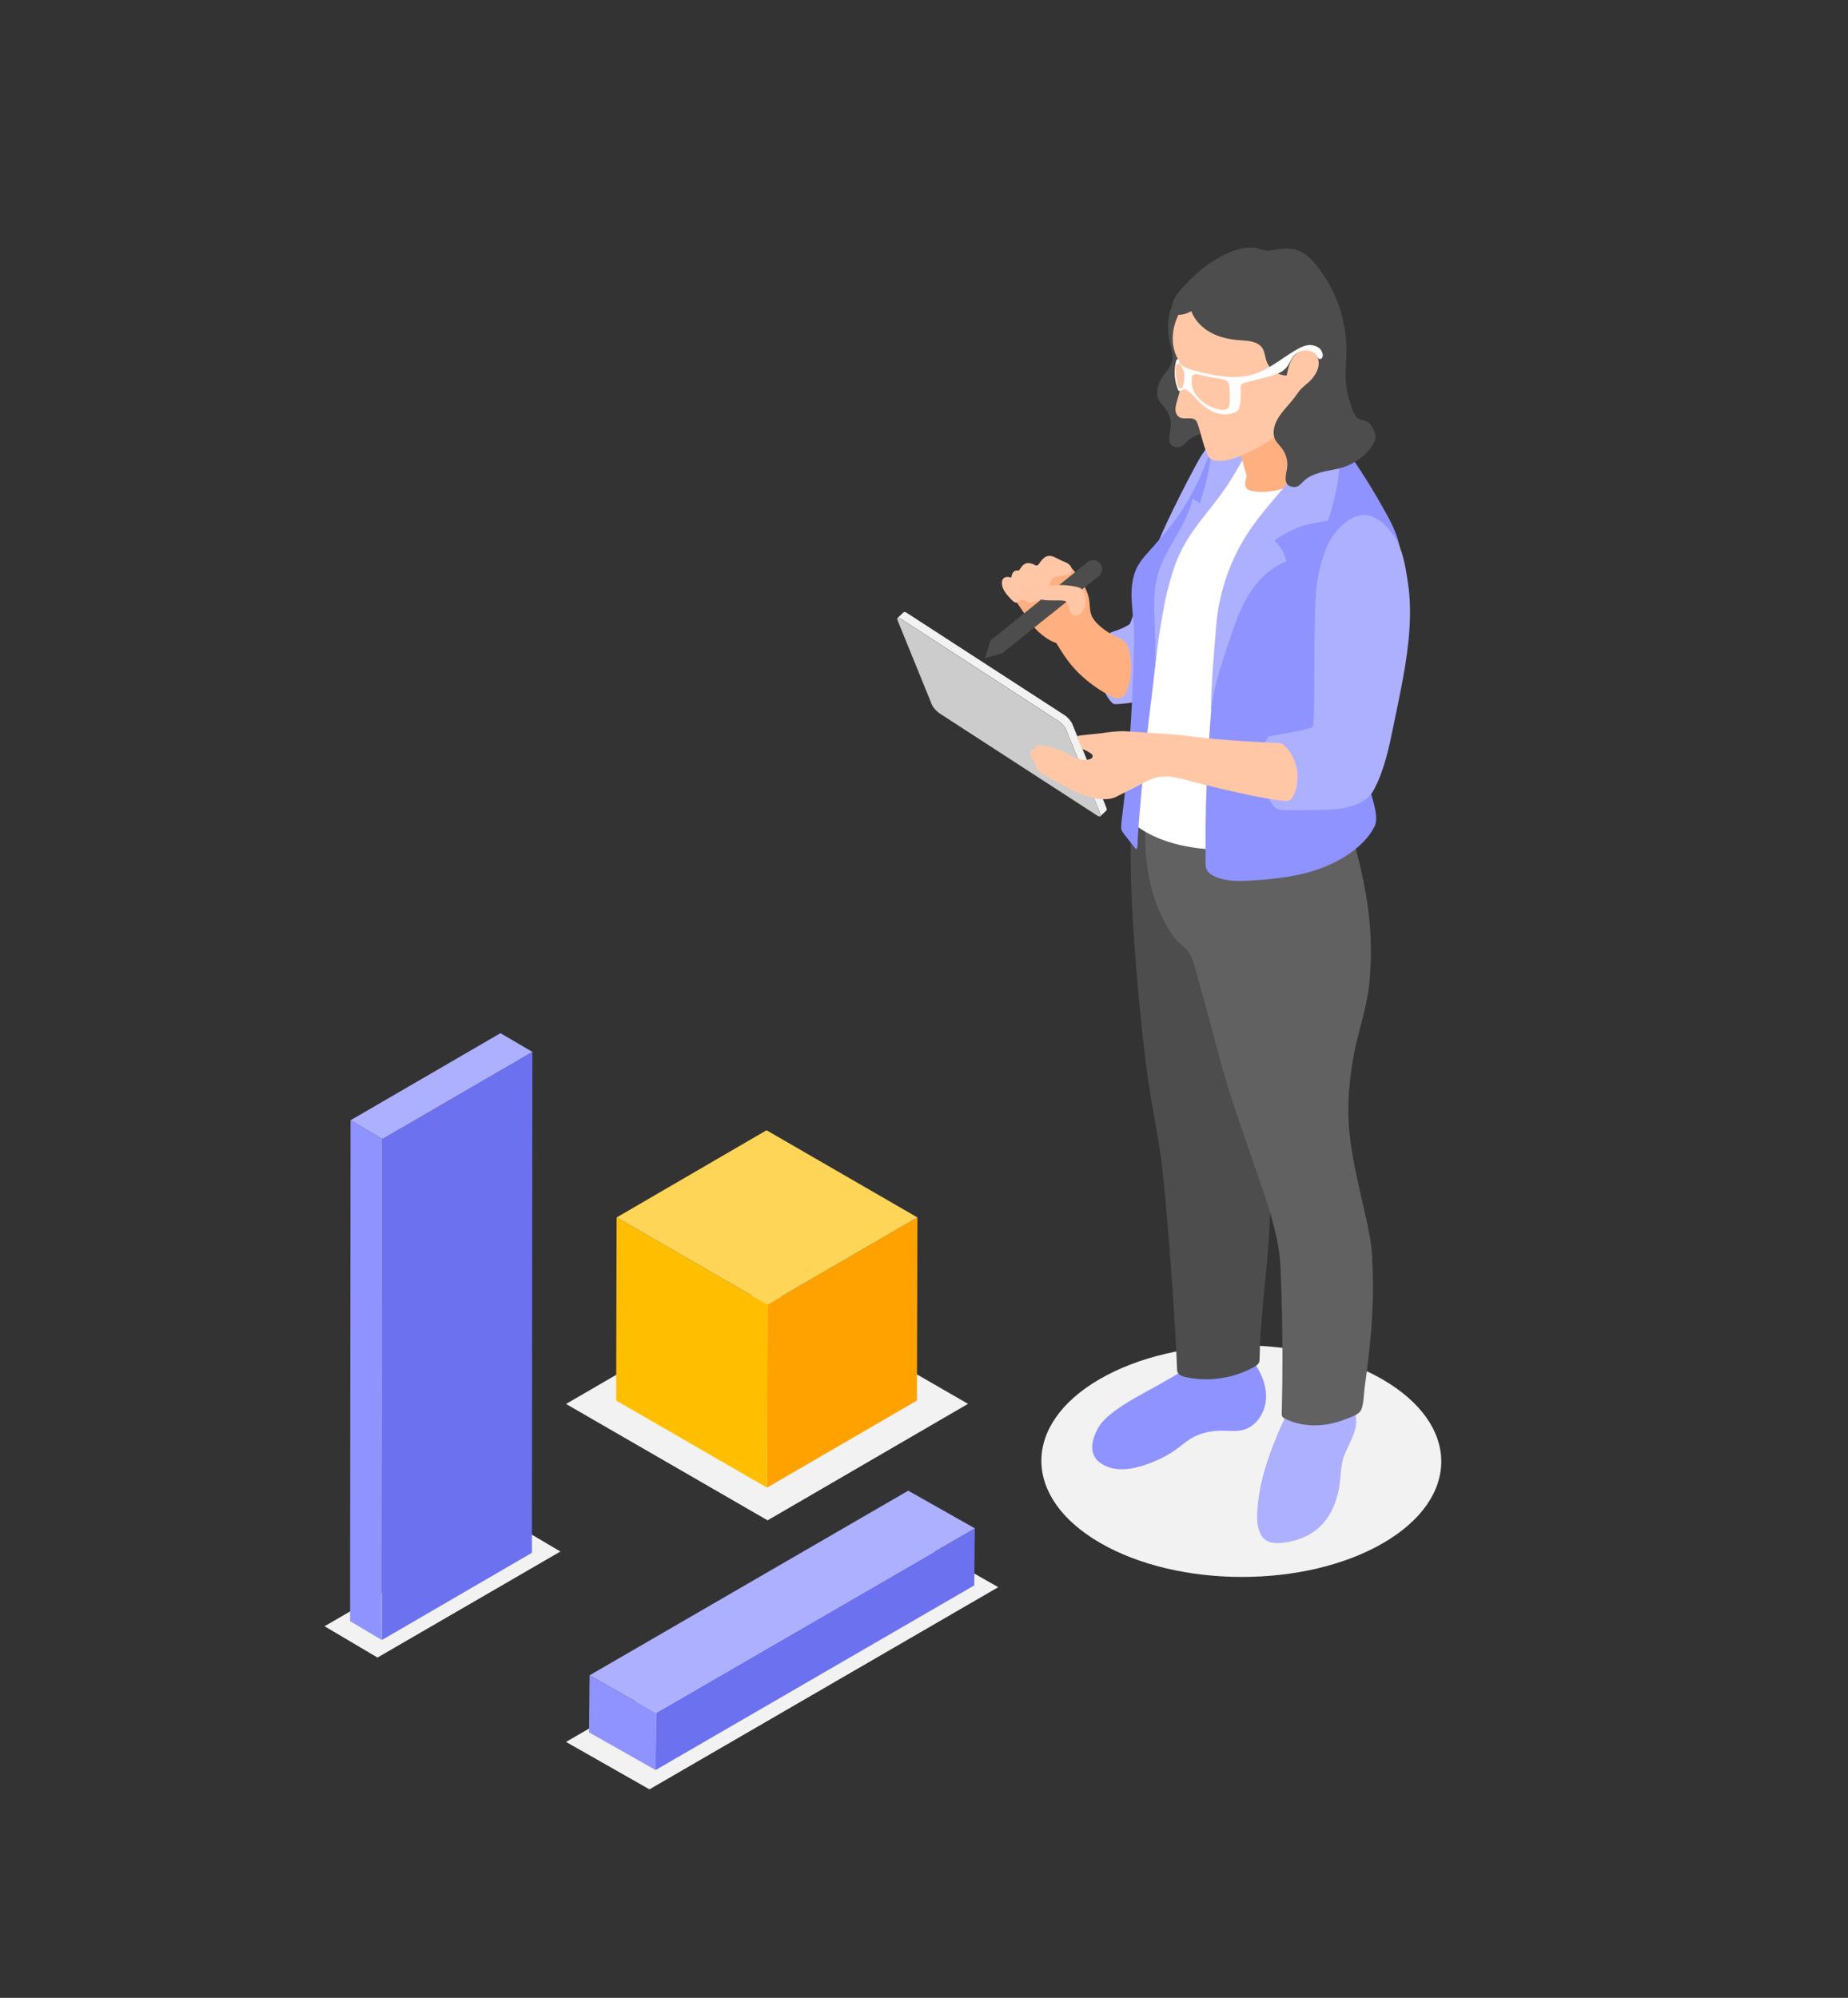 <?xml version="1.0" encoding="UTF-8"?>
<svg id="Layer" xmlns="http://www.w3.org/2000/svg" viewBox="0 0 157.04 169.78">
  <rect x="0" y="0" width="157.04" height="169.78" fill="#333333" stroke="none"/>
  <defs>
    <style>
      .cls-1 {
        fill: #ccc;
      }

      .cls-1, .cls-2, .cls-3, .cls-4, .cls-5, .cls-6, .cls-7, .cls-8, .cls-9, .cls-10, .cls-11, .cls-12, .cls-13 {
        stroke-width: 0px;
      }

      .cls-2 {
        fill: #ffaf80;
      }

      .cls-3 {
        fill: #f2f2f2;
      }

      .cls-4 {
        fill: #adb0ff;
      }

      .cls-5 {
        fill: #616161;
      }

      .cls-6 {
        fill: #ffbf00;
      }

      .cls-7 {
        fill: #ffd557;
      }

      .cls-14 {
        isolation: isolate;
      }

      .cls-8 {
        fill: #6c71f0;
      }

      .cls-9 {
        fill: #ffa200;
      }

      .cls-10 {
        fill: #ffc7a6;
      }

      .cls-11 {
        fill: #8f93ff;
      }

      .cls-12 {
        fill: #fff;
      }

      .cls-13 {
        fill: #4d4d4d;
      }
    </style>
  </defs>
  <g>
    <path class="cls-3" d="M117.46,117.21c6.66,3.84,6.69,10.08.08,13.92-6.61,3.84-17.37,3.84-24.03,0-6.66-3.84-6.69-10.08-.08-13.92,6.61-3.84,17.37-3.85,24.03,0Z"/>
    <path class="cls-11" d="M94.93,119.76c-.12.08-.24.17-.35.26-.48.37-.95.78-1.25,1.31-.4.71-.75,1.68-.32,2.45.17.31.45.54.76.71,1.12.62,2.51.37,3.71-.06.87-.31,1.72-.72,2.47-1.26.43-.31.83-.67,1.28-.94.78-.46,1.7-.65,2.61-.65.61,0,1.23.09,1.82-.07,1.21-.33,1.95-1.65,1.93-2.9-.02-1.25-.66-2.42-1.45-3.39-.23.54-.69.68-1.16.34-.42-.31-1.07-.72-1.62-.74-.24,0-.4.16-.6.28-.29.19-.59.37-.89.55-1.19.74-2.38,1.46-3.6,2.14-1.13.63-2.29,1.22-3.34,1.97Z"/>
    <path class="cls-13" d="M107.35,96.96c-.14-.55-.31-1.08-.51-1.61-1.26-3.26-1.85-6.75-2-10.23-.1-2.33-.02-4.67.2-6.99.25-2.61.71-5.22.51-7.83-.04-.53-.11-1.07-.35-1.55-.36-.72-1.08-1.2-1.83-1.46-1.32-.45-2.48-.22-3.81-.24-.49,0-.94-.18-1.36-.44-.21-.13-1.26-.89-1.15-1.2-.97,2.77-1.01,5.74-.95,8.64.05,2.95.27,5.94.51,8.89.07.9.15,1.81.25,2.71.04.41.08.81.12,1.22.19,1.87.4,3.74.69,5.6.27,1.72.59,3.4.87,5.13.59,3.63,1.42,16.11,1.48,18.67,0,.11,0,.22.04.32.11.27.43.38.71.44,1.95.42,4.04.11,5.78-.85.16-.09.33-.2.42-.36.07-.13.07-.29.07-.44.05-3.21.52-6.4.75-9.61.21-2.86.27-5.97-.45-8.81Z"/>
    <path class="cls-4" d="M103.73,37.08c-.69.14-1.25,1.06-1.61,1.59-.52.78-3.11,5.82-3.77,7.6-.41,1.09-.78,2.2-1.13,3.32-.34,1.08-.75,2.15-1.12,3.23-.03.08-.06.17-.12.23-.04.04-.09.07-.15.1-.35.2-.72.36-1.11.48-.11.04-.23.07-.33.13-.15.08-.26.21-.36.35-.56.77-.64,1.79-.58,2.74.07,1.02.31,2.09,1.02,2.84.05.05.1.1.16.12.08.04.18.03.26.03,1.79-.09,3.55-.6,5.11-1.49.04-.02.08-.05.1-.08.02-.03.02-.07.01-.11-.02-.35-.08-.69-.18-1.02-.07-.22-.16-.49-.12-.73.04-.24.24-.49.35-.7.28-.53.54-1.07.78-1.62.49-1.1.91-2.23,1.3-3.37.34-1.02.66-2.04.97-3.07.57-1.93,1.12-3.89,1.36-5.9.09-.78.59-4.93-.84-4.65Z"/>
    <path class="cls-4" d="M108.58,121.86c-.94,2.2-1.68,4.52-1.75,6.93-.02.88.18,2.07,1.2,2.29.73.16,1.71-.06,2.41-.3.74-.26,1.42-.69,1.95-1.27.91-1,1.35-2.35,1.49-3.7.06-.58.08-1.17.23-1.74.29-1.07,1.06-2.01,1.13-3.12.05-.73-.23-1.45-.49-2.13.03.08-.37-.06-.4-.08-.11-.08-.17-.19-.25-.3-.23-.32-.43-.62-.77-.83-.24-.15-.51-.24-.78-.3-.66-.15-1.66-.16-2.16.37-.49.53-.63,1.31-.86,1.96-.17.49-.39.97-.61,1.44-.12.26-.23.52-.35.78Z"/>
    <path class="cls-5" d="M116.62,106.89c-.07-1.08-.25-2.08-.48-3.13-.51-2.35-1.15-4.75-1.43-7.17-.28-2.4-.08-4.82.38-7.17.37-1.87,1.04-3.76,1.25-5.65.19-1.74.21-3.58.05-5.34-.2-2.23-.67-4.43-1.25-6.6-.28-1.06-.6-2.11-.92-3.16-.27-.89-.25-1.45-1.32-1.56-.58-.06-1.17-.13-1.74,0-.41.08-.8.26-1.18.44-2.11,1.01-4.22,2.21-6.46,2.72-.62.14-1.24.23-1.89.24-.79.02-1.59-.07-2.32-.37-.74-.3-1.4-.82-1.87-1.47-.21,2.13-.18,4.29.3,6.38.37,1.64,1.03,3.23,2.02,4.6.37.52.96.81,1.29,1.33.46.71.63,1.83.87,2.64,1.05,3.53,1.84,7.14,3.03,10.64.75,2.19,1.5,4.36,2.25,6.55.76,2.23,1.52,4.59,1.62,6.95.11,2.6.16,5.2.16,7.8,0,1.51-.02,3.02-.06,4.53,0,.11,0,.24.07.33.04.05.11.09.17.12,1.13.58,2.45.71,3.7.49.55-.1,1.08-.26,1.6-.47.42-.17,1.07-.36,1.23-.79.21-.55.2-1.31.28-1.9.09-.63.17-1.27.25-1.9.31-2.53.51-5.09.44-7.64-.01-.48-.03-.96-.06-1.44Z"/>
    <path class="cls-12" d="M117.58,43.51c-1.36-2.77-3.23-5.29-5.38-7.52-.69-.71-1.41-1.4-2.27-1.89.19.11-.09.9-.18,1.04-.19.29-.47.52-.8.62-.36.11-.76.08-1.1.24-.29.14-.49.41-.75.6-.49.36-.88.05-1.39-.03-1-.16-1.96.53-2.51,1.38-.54.85-.78,1.86-1.12,2.81-.43,1.2-1.05,2.33-1.82,3.34-.9,1.18-2.09,2.12-2.95,3.34-.42.58-.76,1.23-.89,1.94-.12.59-.1,1.6.15,2.15.11.25.33.41.46.66.14.27.13.6.12.9-.11,2.56-1.18,13.08-1.2,15.85,0,.23,0,.47.09.68.11.24.32.41.53.57,1.79,1.31,4.04,1.83,6.24,1.99,2.56.19,5.18-.05,7.56-1,1.16-.46,2.25-1.08,3.24-1.83.16-.12.32-.25.41-.43.11-.22.1-.48.09-.73-.13-2.7.07-5.42.58-8.08.21-1.08.23-2.09.38-3.14.18-1.32.89-2.61,1.34-3.86.34-.95.55-3.61,1.83-3.74.21-.02.44,0,.6-.12.13-.11.17-.29.2-.46.29-1.77-.66-3.73-1.43-5.29Z"/>
    <path class="cls-11" d="M101.56,44.66c-.94,1.24-1.95,2.48-2.39,3.96-.21.7-.29,1.43-.36,2.15-.38,3.6-.79,7.19-1.23,10.79-.23,1.93-.88,8.62-.91,10.05,0,.16,0,.33-.05.49,0,.02-.01.04-.03.04-.01,0-.03,0-.04,0-.07-.03-.12-.1-.17-.16-.24-.3-.47-.61-.71-.91-.18-.23-.41-.46-.4-.76.03-.63.14-1.29.21-1.92.46-4.08.75-8.18.85-12.29.02-.87.07-1.78.03-2.64-.07-1.66-.51-3.43.17-5.05.33-.79,1.06-1.48,1.62-2.13.61-.71,1.23-1.42,1.78-2.18.97-1.32,1.74-2.78,2.36-4.29.46-1.12.88-2.34,1.86-3.05.53-.39,1.19-.59,1.85-.64-.15.01-.41.64-.47.77-.14.33-.18.65-.27.99-.17.65-.46,1.31-.74,1.91-.82,1.75-1.79,3.34-2.96,4.87Z"/>
    <path class="cls-4" d="M99.19,50.26c-.33,1.35-.64,3.37-.83,4.69-.12.8-.18.88-.21,1.71.05-1.33.03-2.4-.03-3.72-.06-1.36-.11-2.75.26-4.08.64-2.3,2.46-4.16,2.97-6.5l.6.43c.57-1.65.93-3.38,1.07-5.13,1.63-.75,3.28-1.52,5.04-1.88-1.66,1.51-2.56,3.66-3.8,5.52-1.21,1.81-2.79,3.38-3.79,5.32-.59,1.14-.97,2.38-1.27,3.63Z"/>
    <path class="cls-13" d="M99.6,26.01c-.12.28-.21.58-.27.88-.1.55-.07,1.11-.02,1.67.05.51.25.97.32,1.48.08.64-.13,1.1-.53,1.56-.38.44-.7,1-.76,1.59-.03.24,0,.48.08.7.14.33.43.58.64.87.31.42.47.96.43,1.48-.04.61-.48,1.6.45,1.76.5.09.72-.3,1.04-.58.37-.32.84-.51,1.31-.64.64-.18,1.32-.25,1.95-.45.94-.3,1.78-.9,2.37-1.69.19-.26.37-.55.38-.87.01-.3-.11-.59-.27-.84-.12-.19-.26-.38-.46-.48-.19-.1-.42-.12-.62-.2-.49-.17-.65-.96-.81-1.41-.21-.63-.34-1.28-.37-1.94-.04-.8.05-1.59.06-2.39,0-.74-.06-1.48-.2-2.2-.05-.27-.2-.52-.2-.79-.01-.32.1-.68.22-.97-.68.03-1.33.31-1.92.65-.73.41-1.42.9-1.98,1.52-.35.39-.65.84-.86,1.32Z"/>
    <path class="cls-2" d="M105.93,40.36c.05.24-.12.47-.12.72,0,.19.06.38.21.49.09.07.2.1.3.13.69.17,1.42.12,2.11-.03.88-.19,1.71-.53,2.53-.9.58-.26,1.16-.53,1.66-.91.38-.28.74-.68.78-1.18.03-.43-.39-.85-.57-1.23-.69-1.41-1.37-2.81-2.06-4.22.11.84-.5,1.63-1.23,2.08-.64.4-1.4.62-2.16.63-.23,0-.46-.01-.68.04-.37.09-.56.39-.87.56-.18.1-.4.15-.61.13-.1-.01-.53-.11-.57-.21.4,1.09.8,2.17,1.09,3.3.04.17.13.39.17.59Z"/>
    <path class="cls-11" d="M107.75,44.87c-1.19,1.18-2.52,2.3-3.26,3.81-.62,1.28-.77,2.73-.9,4.14-.36,3.84-.72,7.68-.94,11.53-.11,1.94-.18,3.89-.2,5.83,0,1.09,0,2.18,0,3.27,0,.86.94,1.17,1.72,1.32.7.13,1.42.1,2.14.06,2.05-.12,4.12-.35,6.04-1.08,1.69-.65,3.6-1.83,4.45-3.5.43-.85-.22-2.39-.42-3.32-.26-1.26-.52-2.52-.79-3.77-.25-1.22-.63-2.38-.43-3.62.19-1.22.5-2.41.78-3.61.44-1.88.83-3.76,1.21-5.65.1-.51.1-1.61.45-2,.37-.41,1.19-.01,1.35-.68.12-.54.02-1.11-.13-1.64-.3-1.07-.83-1.98-1.37-2.94-.74-1.32-1.54-2.61-2.39-3.87-.67-.99-1.37-1.96-2.23-2.79.05.31.17.66.17.98,0,.28-.12.51-.25.77-.31.6-.69,1.16-1.05,1.74-1.12,1.82-2.46,3.5-3.97,5.01Z"/>
    <path class="cls-4" d="M108.07,42.64c-.74.87-1.45,1.76-2.07,2.72-.27.42-.53.86-.76,1.3-1.06,2.02-1.71,4.26-1.89,6.54-.2,2.49-.43,5-.46,7.5.2-2.43,1.1-4.83,1.87-7.13.41-1.21.9-2.41,1.64-3.46.73-1.05,1.73-1.95,2.92-2.4-.15-.68-.51-1.3-1.02-1.77.74-.53,1.56-.96,2.42-1.27.19-.07,2.15-.45,2.14-.42.89-2.79,1.59-6.21.17-8.92-.65,1.95-1.88,3.64-3.19,5.22-.58.7-1.18,1.39-1.77,2.09Z"/>
    <path class="cls-10" d="M112.87,30.55c.11-.8,0-1.61-.16-2.4-.26-1.19-.67-2.36-1.37-3.36s-1.68-1.83-2.84-2.19c-1.22-.39-2.57-.24-3.77.23s-2.24,1.25-3.18,2.13c-.33.31-.65.63-.92,1-.89,1.19-1.29,2.83-.69,4.24.19.45.49.87.57,1.35.07.43-.03.86-.14,1.28-.11.42-.23.84-.35,1.25-.07.24-.14.49-.13.74,0,.25.12.51.34.64.42.24,1.08-.09,1.4.28.07.08.11.18.14.28.33.91.47,1.89.91,2.75.19.37.67.41,1.05.4.6-.02,1.17-.22,1.72-.44,1.74-.72,3.33-1.78,4.7-3.08.04-.03.07-.07.09-.12.02-.06,0-.12,0-.18-.1-.45-.2-.89-.31-1.34.04.15,1.52-.76,1.64-.84.79-.52,1.17-1.72,1.3-2.61Z"/>
    <path class="cls-13" d="M101.23,26.44c.3.79.93,1.43,1.67,1.83.74.4,1.59.58,2.43.64.71.05,1.56.08,1.95.68.2.32.22.72.34,1.08.24.72.97,1.24,1.72,1.24.12-.57.24-1.16.6-1.62.36-.46,1.02-.74,1.54-.47.4.21.61.69.58,1.14-.03.45-.26.86-.55,1.21-.36.43-.89.73-1.2,1.19-.36.53-.78,1-1.2,1.49-.42.5-.8,1.07-.87,1.72-.03.24,0,.48.08.7.14.33.43.58.64.87.31.42.47.96.43,1.48-.04.61-.48,1.6.45,1.76.5.09.72-.3,1.04-.58.37-.32.84-.51,1.31-.64.64-.18,1.32-.25,1.95-.45.94-.3,1.78-.9,2.37-1.69.19-.26.37-.55.38-.87.01-.3-.11-.59-.27-.84-.12-.19-.26-.38-.46-.48-.19-.1-.42-.12-.62-.2-.49-.17-.65-.96-.81-1.41-.21-.63-.34-1.28-.37-1.94-.04-.8.05-1.59.06-2.39.03-2.67-.91-5.34-2.61-7.41-.38-.46-.81-.9-1.36-1.14-.64-.28-1.36-.25-2.05-.13-.27.05-.53.11-.8.08-.24-.02-.46-.11-.7-.17-.91-.23-1.88.07-2.73.47-1.08.51-2.07,1.22-2.91,2.06-.55.54-1.93,1.81-1.61,2.71.24.67,1.1.33,1.54.11Z"/>
    <path class="cls-12" d="M101.73,31.55c1.69.44,3.54.79,5.21.11,1.18-.48,2.16-1.34,3.28-1.97.27-.15.56-.3.87-.35.12-.02.25-.03.37-.01.26.03.52.13.71.31.18.17.36.64.12.83-.05.04-.11.06-.17.04-.08-.02-.13-.1-.18-.18-.06-.12-.13-.23-.23-.32-.1-.09-.24-.14-.36-.18-.49-.15-1.07.02-1.41.41-.25.29-.37.69-.62.99-.38.46-1,.64-1.58.79-.61.16-1.21.31-1.82.47-.14.04-.3.08-.41.18-.1.09-.09.24-.09.37.01.46.03.93-.06,1.38-.04.19-.06.38-.22.51-.15.12-.33.17-.51.22-.47.12-.98.06-1.43-.12-.52-.21-.98-.56-1.37-.96-.29-.29-.54-.62-.87-.86-.1-.07-.22-.14-.34-.13-.09.01-.17.07-.26.11-.23.11-.25-.05-.31-.22-.08-.21-.14-.43-.17-.66-.09-.54-.07-1.09.06-1.62.01-.05.03-.1.06-.13.07-.08.13-.03.17.05.03.07.05.15.08.22.11.25.36.35.59.45.29.11.58.2.88.28Z"/>
    <path class="cls-10" d="M100.59,32.6s-.02.07-.03.11c-.04.15-.11.36-.29.28-.13-.06-.17-.18-.2-.31-.12-.5-.2-1.01-.14-1.52,0-.08.02-.16.08-.22.14-.14.32.11.39.21.13.19.21.39.24.62.04.27,0,.56-.05.83Z"/>
    <path class="cls-10" d="M103.1,32.09c-.39-.06-.77-.14-1.16-.23-.21-.05-.47-.16-.61.08-.08.14-.07.4-.06.56,0,.19.04.37.1.55.07.21.18.41.32.58.4.52.92.85,1.54,1.06.35.11.8.27,1.12,0,.15-.13.15-.45.15-.64.01-.3.01-.59,0-.89,0-.2-.02-.4-.09-.58-.06-.17-.19-.24-.36-.3-.31-.1-.63-.14-.95-.19Z"/>
    <path class="cls-4" d="M119.69,49.9c-.02-.2-.05-.4-.08-.59-.19-1.23-.43-2.69-1.12-3.73-.49-.74-1.15-1.41-1.98-1.71-1.63-.58-3.31,1.42-3.82,2.73-.35.91-.61,1.86-.75,2.82-.18,1.17-.19,2.35-.21,3.53,0,.55-.02,1.09-.03,1.64-.03,1.95.02,6.83-.14,7.14-.14.27-2.81.67-3.76.85-.61.96-.83,2.14-.67,3.27.09.62.29,1.22.58,1.77.2.38.52,1.1.98,1.18.64.11,3.4.03,4.09,0,.54-.02,1.08-.03,1.6-.16.99-.25,1.89-.61,2.39-1.56.88-1.68,1.27-3.57,1.65-5.43.54-2.66,1.17-5.4,1.35-8.14.08-1.2.07-2.41-.07-3.6Z"/>
    <g class="cls-14">
      <path class="cls-3" d="M94.03,68.67l-2.91-7.15c-.1-.24-.39-.57-.65-.74l-13.37-8.67c-.15-.1-.26-.12-.31-.08l-.52.49s.16-.02.31.08l13.37,8.67c.26.17.56.5.65.74l2.91,7.15c.04.1.04.17,0,.2l.52-.49s.03-.1,0-.2Z"/>
      <path class="cls-1" d="M89.95,61.28c.26.17.56.5.65.74l2.91,7.15c.1.24-.04.29-.3.12l-13.37-8.67c-.26-.17-.55-.5-.65-.74l-2.91-7.15c-.1-.24.04-.29.3-.12l13.37,8.67Z"/>
    </g>
    <path class="cls-10" d="M110.1,64.94c-.17-.56-.47-1.08-.87-1.5-.3-.32-.43-.3-.86-.31-.4,0-5.02-.25-6.91-.52-1.82-.26-3.67-.31-5.51-.45-.11,0-.22-.01-.34-.02-.71-.02-1.41.08-2.11.18-.35.05-1.97.17-1.96.25,0,.01,0,.02,0,.04.08.21.16.43.24.64.06.16.14.39.31.46.08.03.15.04.23.09.1.05.19.11.29.17.11.06.22.14.24.26.03.27-.36.33-.54.34-.3.02-.6-.05-.88-.15-.39-.15-.75-.38-1.14-.56-.63-.3-1.31-.48-2.01-.52-.1,0-.22,0-.27.09-.02.03-.02.07-.03.11-.04.09-.15.12-.23.17-.14.09-.23.26-.21.43.04.3.35.49.44.77.02.08.03.16.05.24.08.3.36.48.63.64.46.27.93.54,1.4.8,1.02.57,2.09,1.11,3.25,1.28.32.05.64.06.96.02.35-.05.61-.18.91-.35.3-.16.62-.29.92-.45l1.09-.57c.27-.14.54-.28.83-.38.42-.14.87-.17,1.32-.15.02,0,.04,0,.07,0,.72.1,1.43.3,2.13.49.22.06,4.35,1.1,6.23,1.39.47.07.94.15,1.41.19.37.03.53-.07.71-.4.39-.73.46-1.68.28-2.48-.02-.09-.04-.17-.07-.26Z"/>
    <path class="cls-2" d="M95.38,54.37c-.27-.18-.58-.29-.87-.44-.56-.3-1.3-.85-1.64-1.4-.35-.57-.2-1.26-.38-1.87-.22-.74-.62-1.43-1.11-2.03-.16-.19-.33-.38-.54-.5-.22-.13-.47-.18-.71-.23-.27-.05-.56-.1-.81.02-.28.13-.42.44-.64.66-.25.24-.6.36-.94.43s-.69.1-1.03.2c-.22.07-.43.17-.57.34-.21.26-.12.73-.03,1.03.12.41.4.76.64,1.11.32.46.59.94.93,1.38.39.49.86.92,1.39,1.25.21.13.45.25.69.32.57.95,1.14,1.82,1.95,2.6.81.78,1.73,1.44,2.74,1.95.31.16.69.24.98-.01.28-.25.41-.64.5-.99.19-.71.23-1.46.14-2.18-.08-.61-.13-1.25-.69-1.64Z"/>
    <path class="cls-13" d="M92.43,47.76l-8.26,6.67-.47,1.5,1.45-.41,8.22-6.57c.35-.28.38-.8.07-1.12h0c-.27-.28-.71-.3-1.02-.06Z"/>
    <path class="cls-10" d="M85.96,50.96c.07.08.15.16.25.21.1.05.22.06.31,0,.05-.04.09-.1.14-.14.14-.11.34-.04.49.04.15.08.32.18.49.14.11-.03.21-.12.32-.14.08-.01.16.01.23,0,.16-.03.26-.2.29-.36.03-.16.03-.33.1-.48.03-.06.07-.11.13-.14.06-.03.12-.02.18-.04.15-.04.25-.18.3-.33.06-.14.09-.3.17-.43.2-.31.63-.37,1-.38.16,0,.33,0,.47-.08.16-.09.27-.27.25-.45-.02-.22-.18-.4-.36-.51s-.4-.17-.6-.27c-.35-.16-.69-.42-1.06-.35-.34.06-.56.37-.76.65-.06.08-.13.17-.23.16-.04,0-.07-.02-.11-.04-.26-.13-.56-.23-.83-.12-.22.09-.35.31-.48.5-.02.03-.05.06-.08.08-.05.02-.11,0-.16,0-.14-.01-.28.08-.35.21-.08.13-.09.27-.13.4-.42-.16-.81-.03-.79.5.02.54.46,1,.81,1.37Z"/>
    <path class="cls-10" d="M88.33,50.85c.07.08.18.11.29.12.55.1,1.13.02,1.69.07.12.01.24.03.32.12.04.05.06.1.09.16.08.22.17.43.25.65.04.11.09.23.19.3.15.1.35.06.51-.03.34-.2.54-.6.57-.99.03-.43-.07-1.17-.55-1.32-.21-.07-.44-.11-.65-.14-.43-.07-.87-.09-1.31-.06-.27.02-.53.05-.78.14-.31.12-.99.58-.61.98Z"/>
  </g>
  <g>
    <g class="cls-14">
      <polygon class="cls-3" points="82.26 119.3 65.23 129.2 48.1 119.31 65.13 109.42 82.26 119.3"/>
      <polygon class="cls-9" points="77.96 103.46 77.92 119.02 65.18 126.42 65.22 110.86 77.96 103.46"/>
      <polygon class="cls-6" points="65.22 110.86 65.18 126.42 52.36 119.02 52.4 103.46 65.22 110.86"/>
      <polygon class="cls-7" points="77.96 103.46 65.22 110.86 52.4 103.46 65.14 96.05 77.96 103.46"/>
    </g>
    <g>
      <polygon class="cls-3" points="47.62 131.85 32.08 140.86 27.58 138.2 43.12 129.19 47.62 131.85"/>
      <g class="cls-14">
        <polygon class="cls-8" points="45.24 89.39 45.2 131.96 32.45 139.37 32.5 96.79 45.24 89.39"/>
        <polygon class="cls-11" points="32.5 96.79 32.45 139.37 29.75 137.77 29.79 95.2 32.5 96.79"/>
        <polygon class="cls-4" points="45.24 89.39 32.5 96.79 29.79 95.2 42.53 87.8 45.24 89.39"/>
      </g>
    </g>
    <g>
      <polygon class="cls-3" points="55.19 152.06 84.83 134.88 77.74 130.85 48.1 148.03 55.19 152.06"/>
      <g class="cls-14">
        <polygon class="cls-8" points="55.71 150.42 82.79 134.73 82.84 129.88 55.75 145.57 55.71 150.42"/>
        <polygon class="cls-4" points="55.75 145.57 82.84 129.88 77.18 126.68 50.1 142.37 55.75 145.57"/>
        <polygon class="cls-11" points="55.71 150.42 55.75 145.57 50.1 142.37 50.06 147.22 55.71 150.42"/>
      </g>
    </g>
  </g>
</svg>
